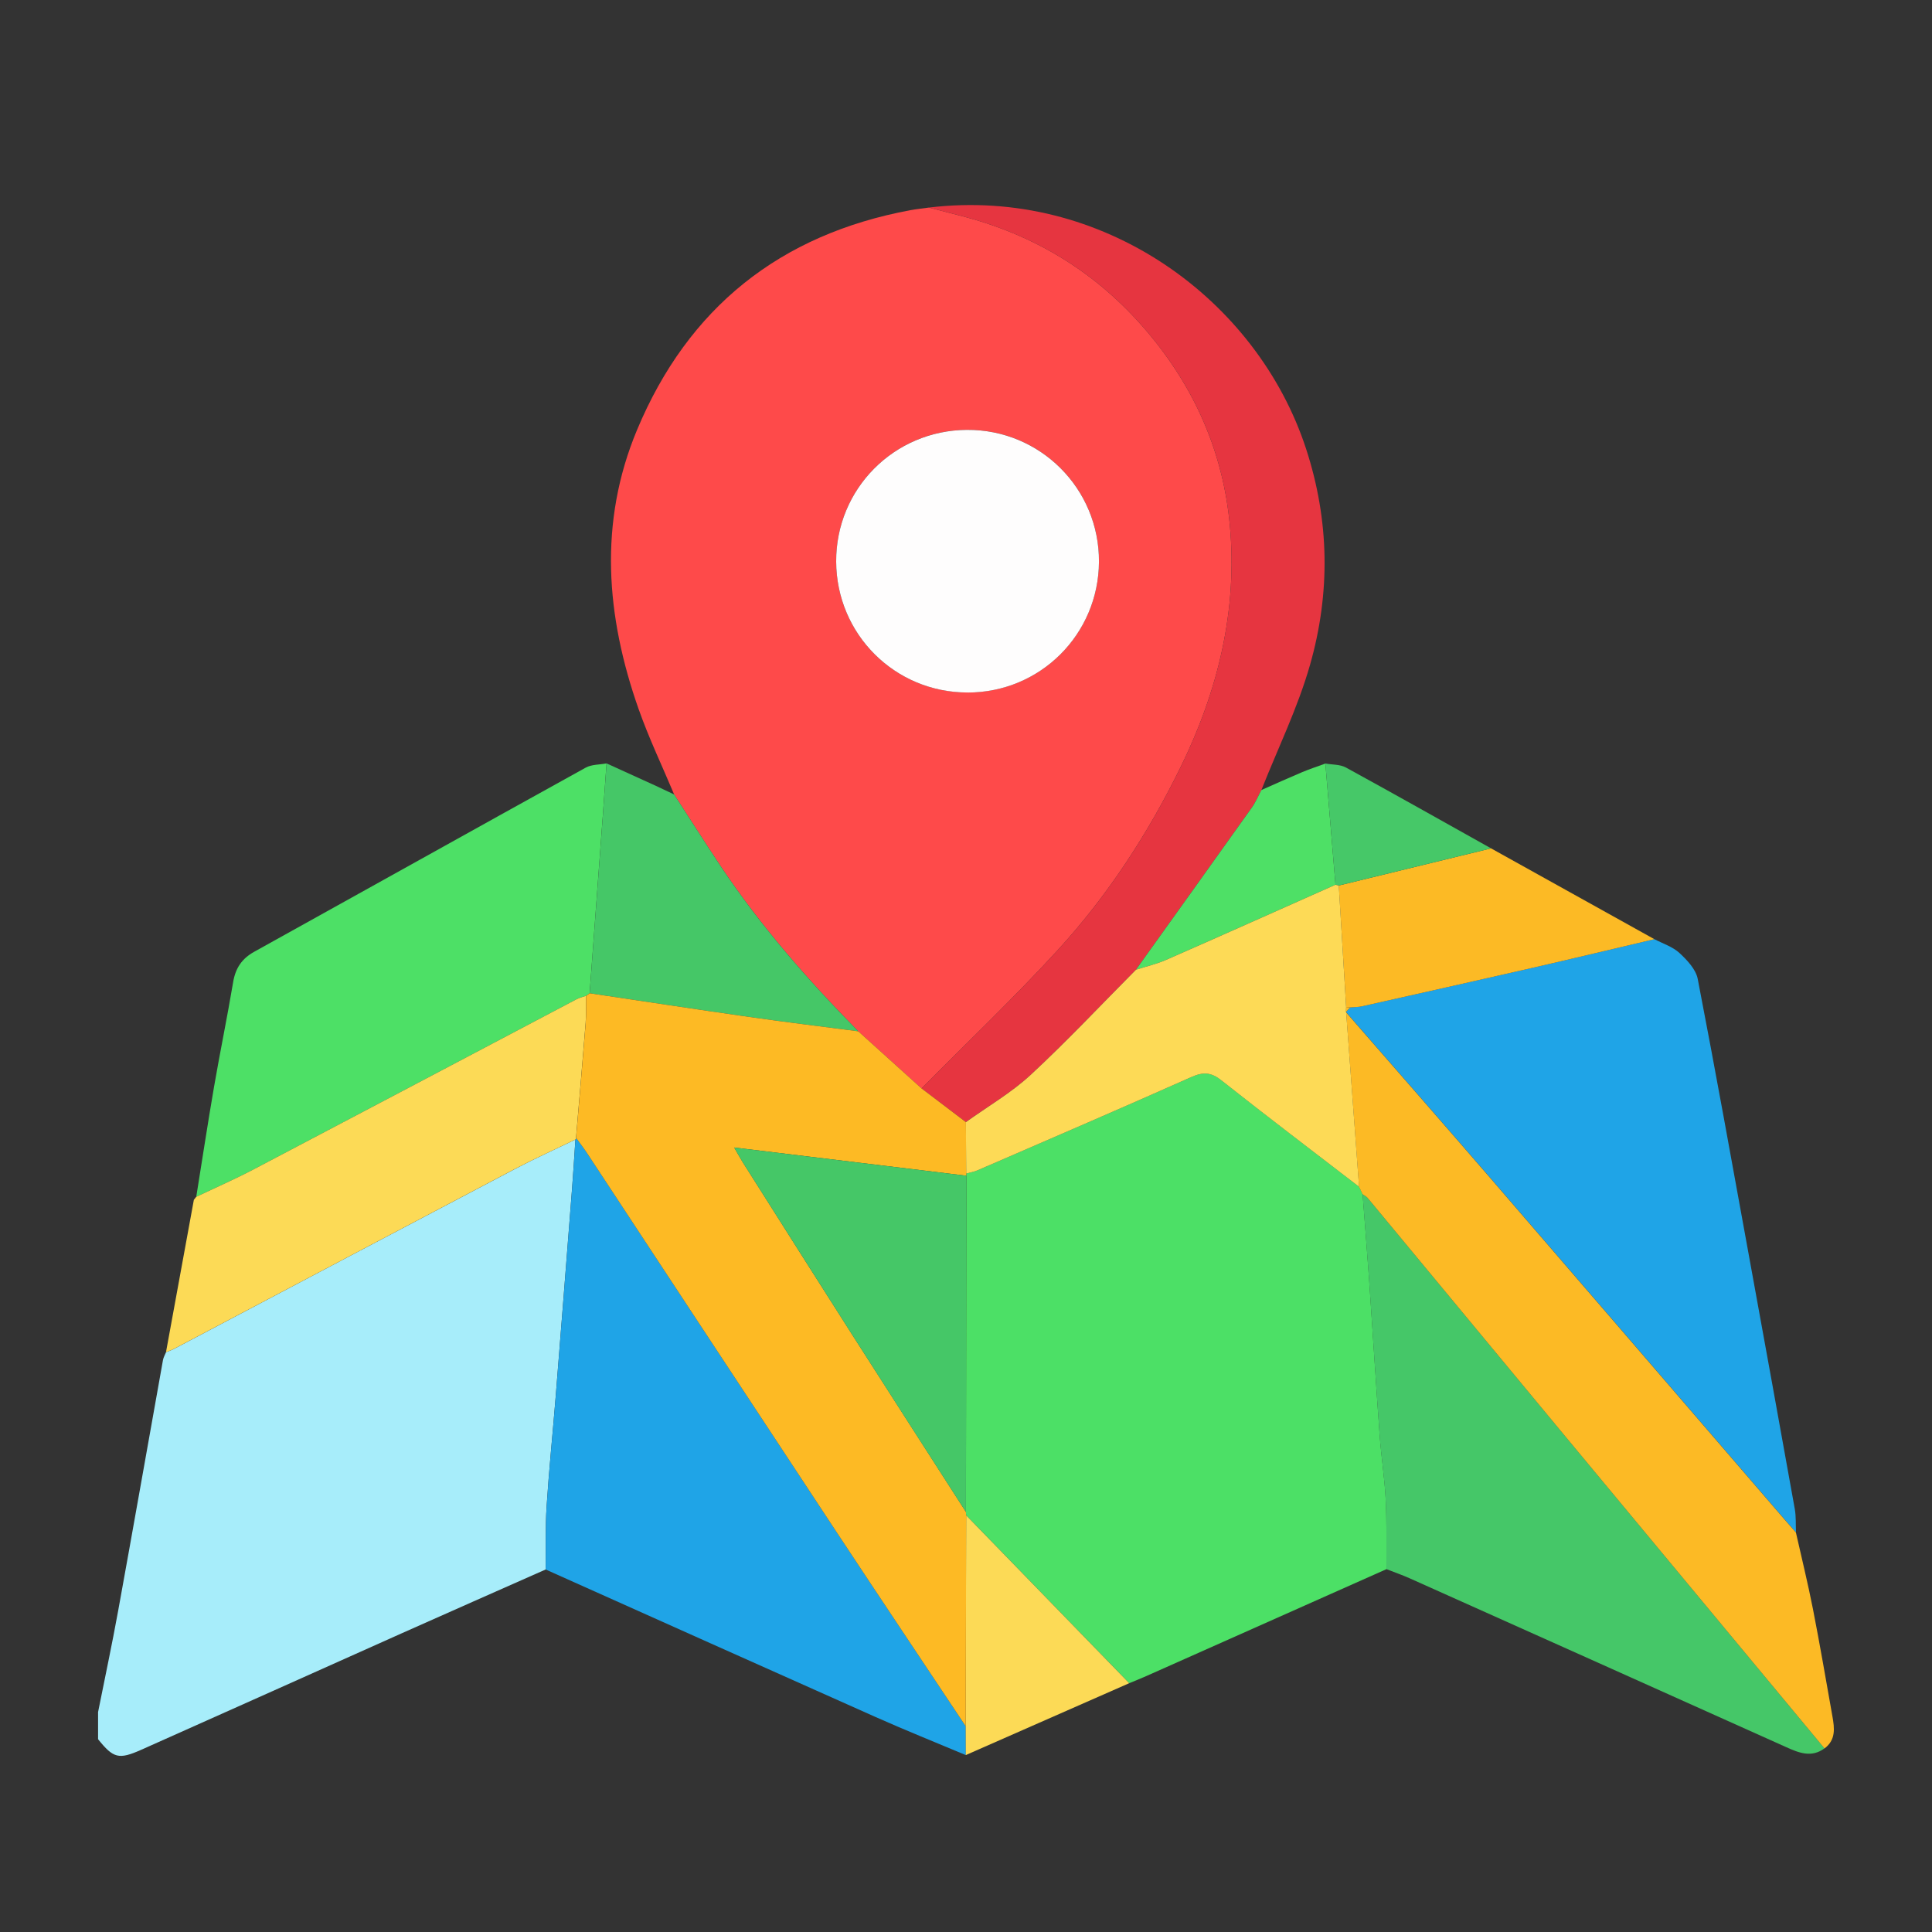 <?xml version="1.0" encoding="UTF-8"?>
<svg id="Camada_1" data-name="Camada 1" xmlns="http://www.w3.org/2000/svg" viewBox="0 0 500 500">
  <rect x="0" y="0" width="500" height="500" fill="#333333" stroke="none"/>
  <defs>
    <style>
      .cls-1 {
        fill: #4de066;
      }

      .cls-1, .cls-2, .cls-3, .cls-4, .cls-5, .cls-6, .cls-7, .cls-8, .cls-9, .cls-10, .cls-11, .cls-12, .cls-13, .cls-14, .cls-15 {
        stroke-width: 0px;
      }

      .cls-2 {
        fill: #fcba25;
      }

      .cls-3 {
        fill: #fdba24;
      }

      .cls-4 {
        fill: #4ce066;
      }

      .cls-5 {
        fill: #45c767;
      }

      .cls-6 {
        fill: #fefdfd;
      }

      .cls-7 {
        fill: #fe4a4a;
      }

      .cls-8 {
        fill: #4ee066;
      }

      .cls-9 {
        fill: #1fa4e7;
      }

      .cls-10 {
        fill: #fdda56;
      }

      .cls-11 {
        fill: #46c868;
      }

      .cls-12 {
        fill: #fcda56;
      }

      .cls-13 {
        fill: #45c768;
      }

      .cls-14 {
        fill: #e63540;
      }

      .cls-15 {
        fill: #a7edfa;
      }
    </style>
  </defs>
  <path class="cls-15" d="M141.22,406.18c-12.39,5.49-24.8,10.96-37.17,16.48-22.5,10.05-44.97,20.16-67.49,30.18-5.87,2.61-7.22,2.18-11.18-2.73,0-2.34,0-4.68,0-7.02,1.74-8.74,3.61-17.46,5.2-26.23,3.93-21.62,7.73-43.26,11.6-64.89.13-.7.52-1.36.79-2.03.67-.27,1.37-.49,2.01-.82,29.44-15.54,58.85-31.11,88.31-46.6,5.12-2.7,10.41-5.08,15.62-7.6-.28,4.21-.53,8.42-.86,12.63-1.4,18-2.81,36-4.25,53.99-.76,9.43-1.73,18.85-2.34,28.29-.35,5.44-.18,10.91-.25,16.36Z"/>
  <path class="cls-7" d="M174.47,205.61c-3.09-7.36-6.55-14.59-9.2-22.11-8.44-23.99-10.42-48.27-.4-72.25,13.22-31.62,36.99-50.6,70.78-56.86,1.57-.29,3.16-.45,4.74-.67,2.65.68,5.29,1.38,7.94,2.05,19.35,4.89,35.54,14.74,48.54,30.06,12.37,14.58,19.69,31.32,21.42,50.18,2.02,22-3.1,42.84-12.77,62.57-8.44,17.22-18.87,33.23-31.81,47.35-11.29,12.32-23.44,23.87-35.21,35.76-5.46-4.93-10.92-9.86-16.38-14.79-12.99-13.25-25.21-27.15-35.53-42.62-4.12-6.17-8.09-12.44-12.12-18.67ZM250.38,179.22c18.81.01,33.94-15.04,34.03-33.86.1-18.95-15.24-34.25-34.2-34.12-18.83.13-33.87,15.28-33.81,34.06.06,18.82,15.17,33.9,33.98,33.91Z"/>
  <path class="cls-4" d="M358.81,406.1c-20.71,9.22-41.42,18.45-62.14,27.66-1.46.65-2.95,1.24-4.42,1.85-14.07-14.49-28.13-28.97-42.2-43.45-.05-.29-.07-.57-.06-.86.03-29.01.06-58.02.09-87.03-.02-.19-.02-.38-.02-.57.97-.27,1.99-.42,2.91-.82,18.46-8,36.95-15.94,55.32-24.13,3.08-1.37,5.11-1.31,7.81.83,11.77,9.32,23.74,18.39,35.64,27.55.3.64.6,1.27.91,1.91.57,7.52,1.18,15.03,1.71,22.56.92,13.32,1.74,26.65,2.71,39.96.4,5.49,1.27,10.94,1.55,16.43.3,6.02.16,12.07.21,18.11Z"/>
  <path class="cls-9" d="M428.16,243.06c2.19,1.15,4.71,1.94,6.47,3.56,1.99,1.84,4.26,4.24,4.74,6.72,4.61,23.82,8.89,47.7,13.24,71.57,3.98,21.87,7.96,43.74,11.88,65.62.35,1.97.22,4.03.31,6.05-1.04-1.19-2.1-2.38-3.13-3.58-25.38-29.46-50.74-58.93-76.15-88.36-12.32-14.26-24.74-28.44-37.12-42.65,0,0-.04-.16-.04-.16.37-.37.74-.74,1.11-1.12,1.01-.09,2.05-.07,3.04-.29,14.77-3.31,29.55-6.62,44.31-10,10.46-2.4,20.9-4.91,31.35-7.37Z"/>
  <path class="cls-9" d="M141.22,406.18c.07-5.46-.1-10.93.25-16.36.61-9.44,1.58-18.86,2.34-28.29,1.44-18,2.85-35.99,4.25-53.99.33-4.21.57-8.42.86-12.63,0,0,.22-.17.22-.17,0,0-.05-.27-.05-.27.93,1.29,1.91,2.56,2.79,3.89,21.64,32.86,43.24,65.74,64.91,98.58,10.98,16.65,22.09,33.21,33.14,49.82,0,2.49.02,4.97.03,7.46-7.78-3.27-15.61-6.41-23.32-9.84-28.49-12.68-56.94-25.45-85.41-38.19Z"/>
  <path class="cls-1" d="M50.79,309.74c1.53-9.49,2.97-18.99,4.6-28.45,1.56-9.06,3.43-18.06,4.95-27.13.61-3.62,2.26-6.08,5.48-7.86,28.6-15.86,57.15-31.81,85.77-47.64,1.53-.84,3.58-.75,5.38-1.09-.32,4.49-.62,8.98-.96,13.47-1.14,15.34-2.28,30.68-3.42,46.02-.32.22-.63.45-.95.67-.82.29-1.69.48-2.44.88-27.85,14.67-55.67,29.38-83.54,44.01-4.86,2.55-9.91,4.76-14.87,7.12Z"/>
  <path class="cls-14" d="M238.5,281.69c11.77-11.89,23.92-23.43,35.21-35.76,12.94-14.12,23.37-30.13,31.81-47.35,9.67-19.73,14.79-40.57,12.77-62.57-1.73-18.86-9.05-35.6-21.42-50.18-12.99-15.32-29.18-25.16-48.54-30.06-2.65-.67-5.29-1.37-7.94-2.05,44.98-5.44,85,23.74,97.63,62.46,6.07,18.6,6.3,37.35,1.01,55.9-3.16,11.09-8.32,21.6-12.58,32.37-.83,1.54-1.51,3.18-2.52,4.6-9.95,13.99-19.95,27.93-29.94,41.89-9.05,9.11-17.85,18.5-27.26,27.22-5.04,4.67-11.14,8.19-16.76,12.23-3.83-2.9-7.65-5.81-11.48-8.71Z"/>
  <path class="cls-13" d="M358.81,406.1c-.05-6.04.09-12.08-.21-18.11-.27-5.49-1.15-10.95-1.55-16.43-.96-13.32-1.78-26.64-2.71-39.96-.52-7.52-1.13-15.04-1.71-22.56.45.34.99.6,1.35,1.02,17.14,20.65,34.24,41.33,51.38,61.98,22.26,26.82,44.55,53.63,66.82,80.44-3.38,2.47-6.6,1.17-9.89-.31-32.46-14.58-64.93-29.14-97.41-43.68-1.99-.89-4.05-1.6-6.08-2.4Z"/>
  <path class="cls-2" d="M472.18,452.49c-22.27-26.81-44.56-53.62-66.82-80.44-17.14-20.65-34.24-41.33-51.38-61.98-.35-.42-.89-.69-1.35-1.02-.3-.64-.6-1.27-.91-1.91-1.11-15.04-2.23-30.09-3.34-45.13,12.38,14.21,24.8,28.39,37.12,42.65,25.41,29.43,50.77,58.91,76.15,88.36,1.04,1.2,2.09,2.39,3.13,3.58,1.48,6.6,3.11,13.18,4.41,19.82,1.81,9.23,3.39,18.51,5.04,27.78.55,3.06.91,6.1-2.06,8.3Z"/>
  <path class="cls-12" d="M50.79,309.74c4.96-2.36,10.01-4.57,14.87-7.12,27.87-14.63,55.69-29.34,83.54-44.01.76-.4,1.63-.59,2.44-.88-.02,2.32.11,4.66-.08,6.97-.78,9.93-1.65,19.85-2.49,29.77l.05.27s-.22.17-.22.17c-5.21,2.53-10.5,4.91-15.62,7.6-29.46,15.5-58.87,31.07-88.31,46.6-.64.34-1.34.55-2.01.82,2.41-13.14,4.81-26.27,7.21-39.41.22-.28.43-.56.65-.84,0,0-.04.05-.04.05Z"/>
  <path class="cls-5" d="M152.6,257.06c1.14-15.34,2.29-30.68,3.42-46.02.33-4.49.64-8.98.96-13.47,4.27,1.94,8.54,3.88,12.81,5.83,1.57.72,3.12,1.47,4.68,2.21,4.04,6.23,8.01,12.5,12.12,18.67,10.32,15.47,22.54,29.37,35.53,42.62-9.37-1.23-18.75-2.36-28.1-3.7-13.81-1.97-27.61-4.09-41.41-6.14Z"/>
  <path class="cls-2" d="M428.16,243.06c-10.45,2.46-20.89,4.97-31.35,7.37-14.76,3.38-29.53,6.69-44.31,10-.99.22-2.03.2-3.04.29-.36-.04-.72-.07-1.08-.11-.64-10.48-1.27-20.96-1.91-31.44,13.14-3.2,26.28-6.4,39.42-9.61,14.09,7.83,28.17,15.67,42.26,23.5Z"/>
  <path class="cls-12" d="M249.95,454.22c0-2.49-.02-4.97-.03-7.46.04-18.2.08-36.4.12-54.6,14.07,14.48,28.13,28.97,42.2,43.45-14.1,6.2-28.2,12.4-42.29,18.6Z"/>
  <path class="cls-8" d="M293.99,250.95c9.99-13.96,19.99-27.91,29.94-41.89,1.01-1.41,1.69-3.06,2.52-4.6,3.53-1.56,7.04-3.15,10.6-4.65,1.95-.82,3.97-1.47,5.96-2.2.87,10.45,1.74,20.9,2.61,31.36-14.62,6.5-29.22,13.03-43.87,19.46-2.48,1.09-5.17,1.7-7.76,2.53Z"/>
  <path class="cls-11" d="M345.62,228.96c-.87-10.45-1.74-20.9-2.61-31.36,1.79.32,3.82.21,5.33,1.04,12.57,6.88,25.05,13.93,37.56,20.92-13.14,3.2-26.28,6.4-39.42,9.61-.29-.07-.57-.14-.86-.21Z"/>
  <path class="cls-1" d="M50.83,309.69c-.22.28-.43.56-.65.84.22-.28.43-.56.65-.84Z"/>
  <path class="cls-3" d="M250.05,392.16c-.04,18.2-.08,36.4-.12,54.6-11.05-16.6-22.15-33.17-33.14-49.82-21.67-32.84-43.27-65.72-64.91-98.58-.88-1.33-1.86-2.59-2.79-3.89.84-9.92,1.71-19.84,2.49-29.77.18-2.31.06-4.65.08-6.97.32-.23.63-.45.95-.67,13.8,2.05,27.6,4.17,41.41,6.14,9.35,1.34,18.73,2.47,28.1,3.7,5.46,4.93,10.92,9.86,16.38,14.79,3.82,2.91,7.65,5.81,11.48,8.72.03,4.43.05,8.86.08,13.29,0,.19,0,.38.02.57-19.72-2.39-39.43-4.79-60.07-7.29,1.16,1.99,1.7,2.99,2.3,3.94,9.37,14.79,18.72,29.6,28.15,44.36,9.81,15.36,19.69,30.68,29.53,46.02,0,.29.01.58.06.86Z"/>
  <path class="cls-6" d="M250.38,179.22c-18.8-.01-33.91-15.1-33.98-33.91-.06-18.78,14.98-33.93,33.81-34.06,18.95-.13,34.29,15.17,34.2,34.12-.1,18.82-15.22,33.87-34.03,33.86Z"/>
  <path class="cls-10" d="M250.05,303.7c-.03-4.43-.05-8.86-.08-13.29,5.62-4.04,11.72-7.57,16.76-12.23,9.41-8.72,18.21-18.11,27.26-27.22,2.59-.83,5.28-1.44,7.76-2.53,14.65-6.42,29.25-12.96,43.87-19.46.29.07.57.14.86.21.63,10.48,1.27,20.96,1.9,31.44-.01.41-.02.82-.03,1.23,0,0,.04.16.04.16,1.11,15.04,2.23,30.09,3.34,45.13-11.9-9.16-23.87-18.23-35.64-27.55-2.7-2.14-4.73-2.2-7.81-.83-18.37,8.19-36.86,16.13-55.32,24.13-.92.4-1.94.55-2.91.82Z"/>
  <path class="cls-5" d="M249.98,391.3c-9.85-15.34-19.73-30.65-29.53-46.02-9.42-14.76-18.77-29.57-28.15-44.36-.61-.96-1.15-1.96-2.3-3.94,20.64,2.51,40.36,4.9,60.07,7.29-.03,29.01-.06,58.02-.09,87.03Z"/>
  <path class="cls-2" d="M348.35,261.84c.01-.41.02-.82.03-1.23.36.04.72.07,1.08.11-.37.37-.74.74-1.11,1.12Z"/>
</svg>